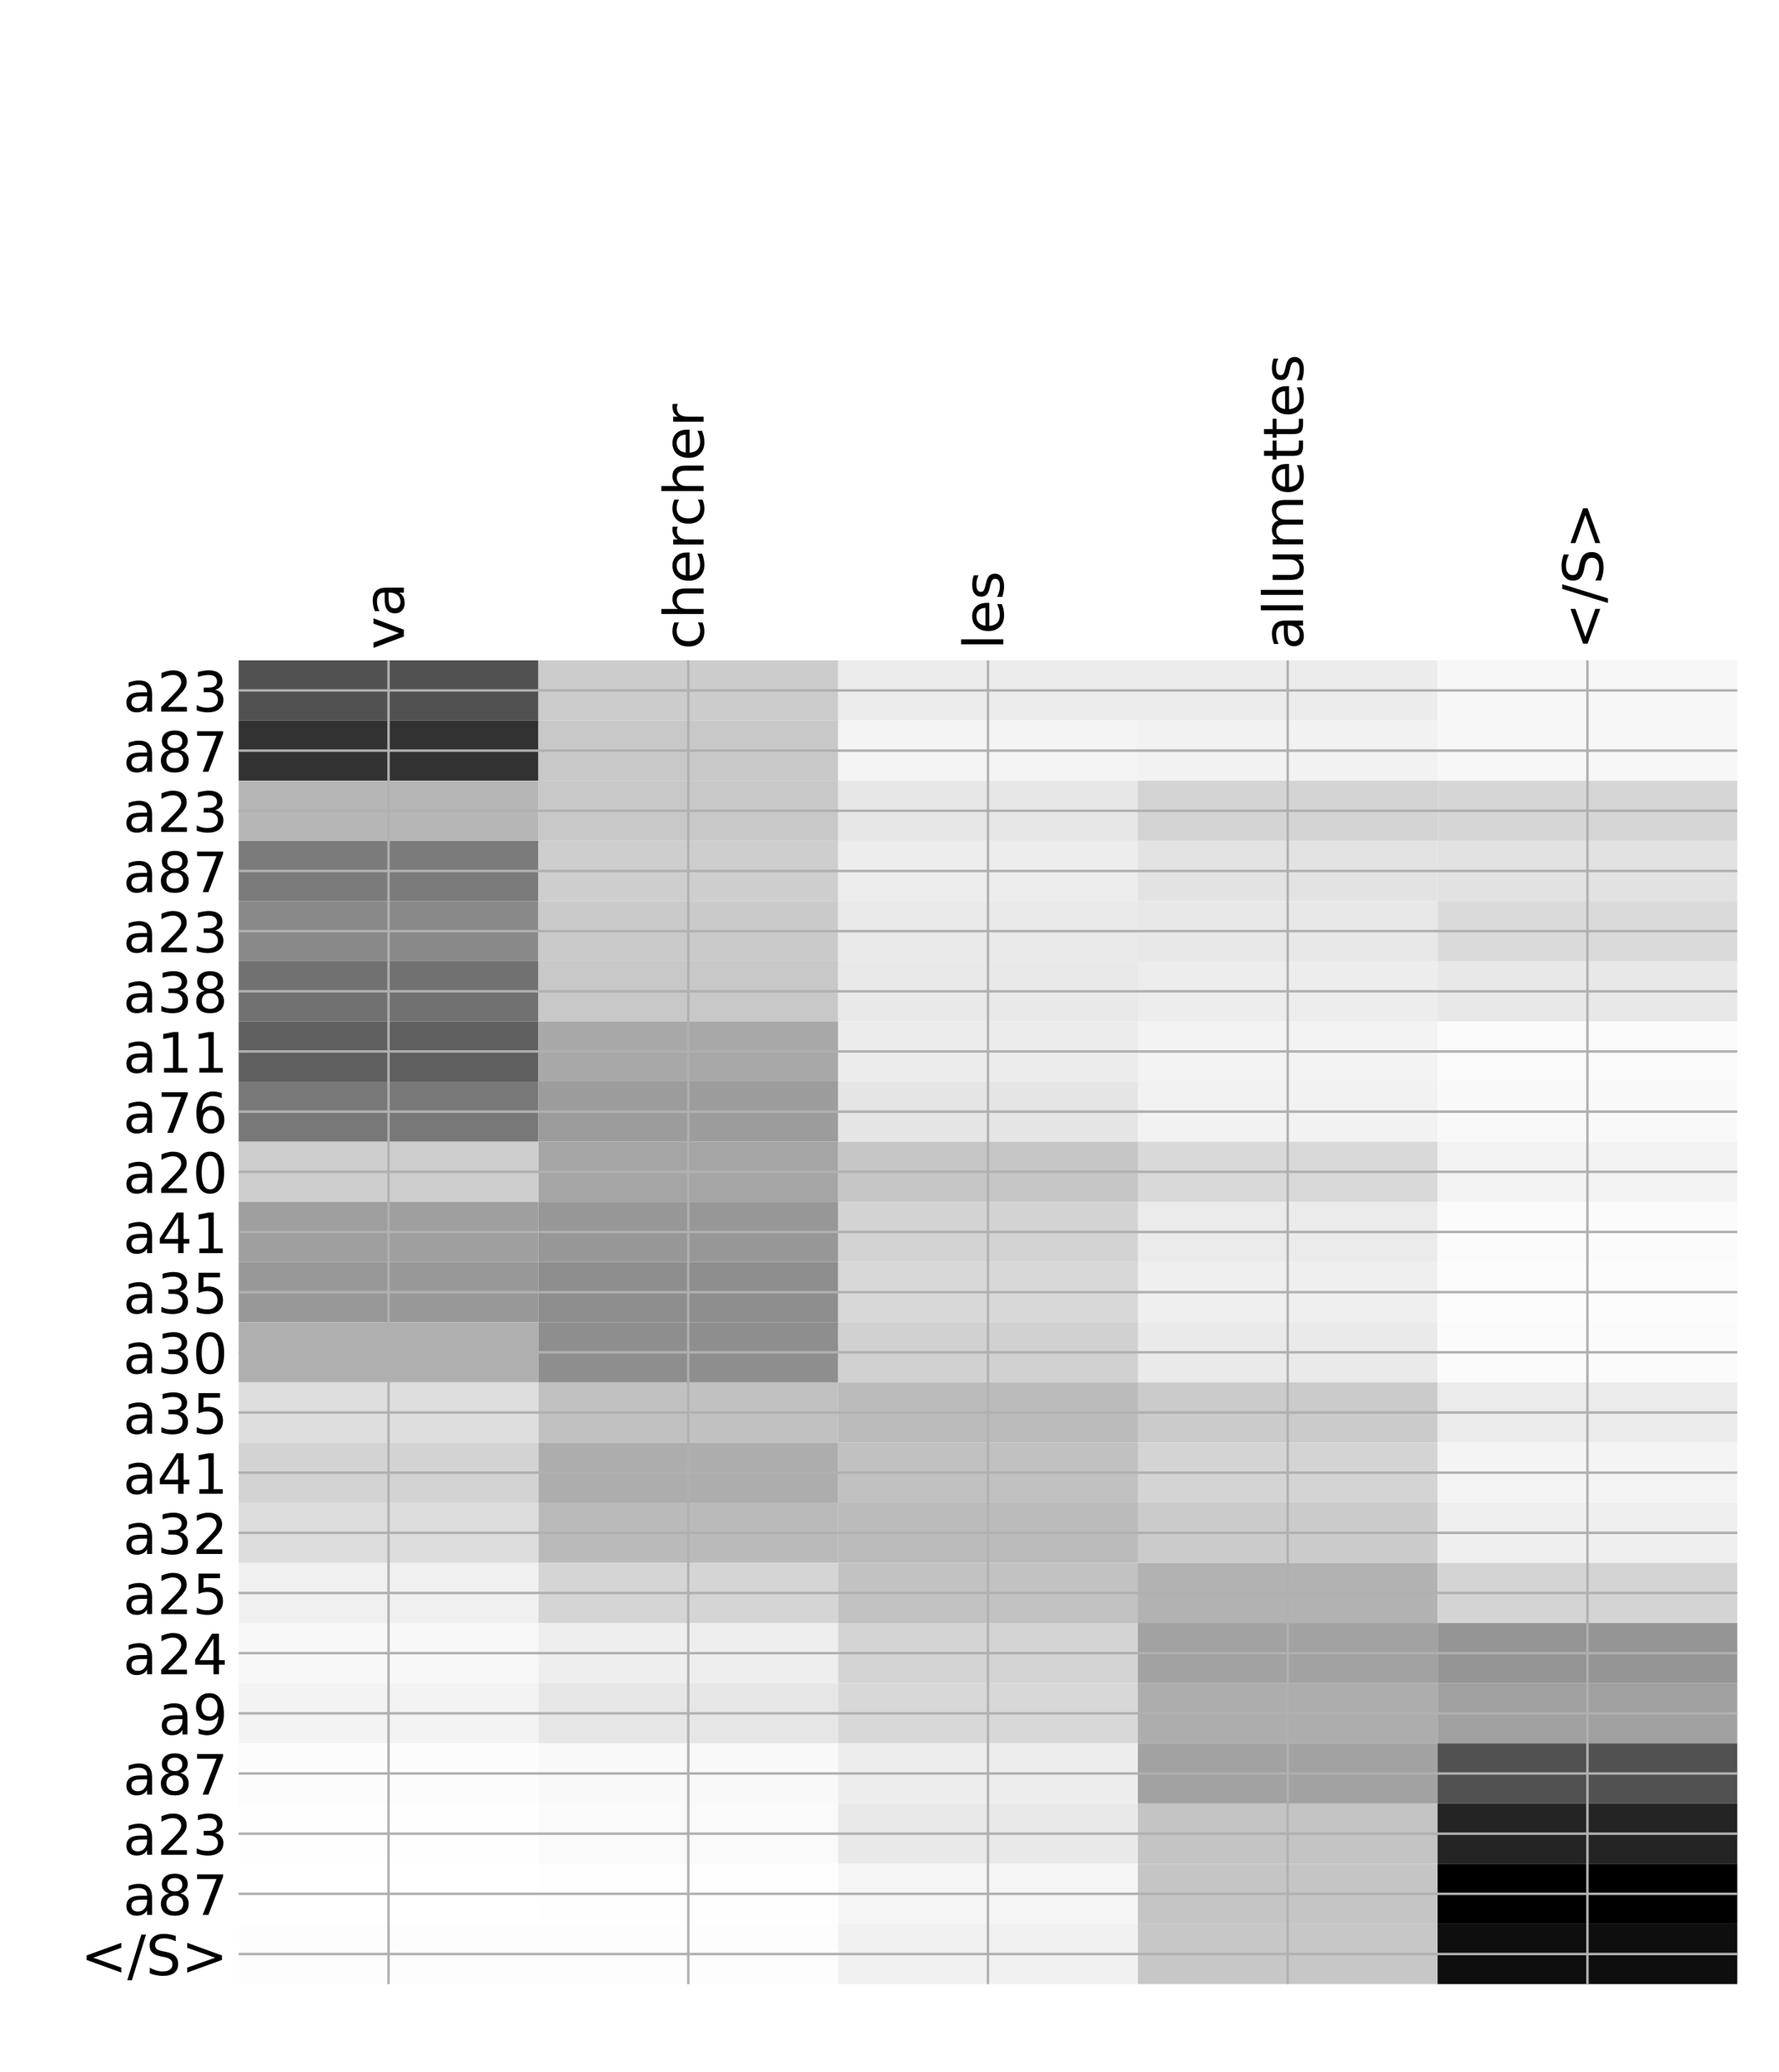 <?xml version="1.0" encoding="utf-8" standalone="no"?>
<!DOCTYPE svg PUBLIC "-//W3C//DTD SVG 1.1//EN"
  "http://www.w3.org/Graphics/SVG/1.1/DTD/svg11.dtd">
<!-- Created with matplotlib (http://matplotlib.org/) -->
<svg height="671pt" version="1.1" viewBox="0 0 576 671" width="576pt" xmlns="http://www.w3.org/2000/svg" xmlns:xlink="http://www.w3.org/1999/xlink">
 <defs>
  <style type="text/css">
*{stroke-linecap:butt;stroke-linejoin:round;}
  </style>
 </defs>
 <g id="figure_1">
  <g id="patch_1">
   <path d="M 0 672 
L 576 672 
L 576 0 
L 0 0 
z
" style="fill:#ffffff;"/>
  </g>
  <g id="axes_1">
   <g id="PolyCollection_1">
    <path clip-path="url(#p7e2886a56f)" d="M 77.275 213.831 
L 77.275 233.314 
L 174.32 233.314 
L 174.32 213.831 
L 77.275 213.831 
z
" style="fill:#515151;"/>
    <path clip-path="url(#p7e2886a56f)" d="M 174.32 213.831 
L 174.32 233.314 
L 271.365 233.314 
L 271.365 213.831 
L 174.32 213.831 
z
" style="fill:#cccccc;"/>
    <path clip-path="url(#p7e2886a56f)" d="M 271.365 213.831 
L 271.365 233.314 
L 368.41 233.314 
L 368.41 213.831 
L 271.365 213.831 
z
" style="fill:#ececec;"/>
    <path clip-path="url(#p7e2886a56f)" d="M 368.41 213.831 
L 368.41 233.314 
L 465.455 233.314 
L 465.455 213.831 
L 368.41 213.831 
z
" style="fill:#ececec;"/>
    <path clip-path="url(#p7e2886a56f)" d="M 465.455 213.831 
L 465.455 233.314 
L 562.5 233.314 
L 562.5 213.831 
L 465.455 213.831 
z
" style="fill:#f7f7f7;"/>
    <path clip-path="url(#p7e2886a56f)" d="M 77.275 233.314 
L 77.275 252.797 
L 174.32 252.797 
L 174.32 233.314 
L 77.275 233.314 
z
" style="fill:#323232;"/>
    <path clip-path="url(#p7e2886a56f)" d="M 174.32 233.314 
L 174.32 252.797 
L 271.365 252.797 
L 271.365 233.314 
L 174.32 233.314 
z
" style="fill:#c8c8c8;"/>
    <path clip-path="url(#p7e2886a56f)" d="M 271.365 233.314 
L 271.365 252.797 
L 368.41 252.797 
L 368.41 233.314 
L 271.365 233.314 
z
" style="fill:#f4f4f4;"/>
    <path clip-path="url(#p7e2886a56f)" d="M 368.41 233.314 
L 368.41 252.797 
L 465.455 252.797 
L 465.455 233.314 
L 368.41 233.314 
z
" style="fill:#f2f2f2;"/>
    <path clip-path="url(#p7e2886a56f)" d="M 465.455 233.314 
L 465.455 252.797 
L 562.5 252.797 
L 562.5 233.314 
L 465.455 233.314 
z
" style="fill:#f7f7f7;"/>
    <path clip-path="url(#p7e2886a56f)" d="M 77.275 252.797 
L 77.275 272.28 
L 174.32 272.28 
L 174.32 252.797 
L 77.275 252.797 
z
" style="fill:#b6b6b6;"/>
    <path clip-path="url(#p7e2886a56f)" d="M 174.32 252.797 
L 174.32 272.28 
L 271.365 272.28 
L 271.365 252.797 
L 174.32 252.797 
z
" style="fill:#c8c8c8;"/>
    <path clip-path="url(#p7e2886a56f)" d="M 271.365 252.797 
L 271.365 272.28 
L 368.41 272.28 
L 368.41 252.797 
L 271.365 252.797 
z
" style="fill:#e7e7e7;"/>
    <path clip-path="url(#p7e2886a56f)" d="M 368.41 252.797 
L 368.41 272.28 
L 465.455 272.28 
L 465.455 252.797 
L 368.41 252.797 
z
" style="fill:#d4d4d4;"/>
    <path clip-path="url(#p7e2886a56f)" d="M 465.455 252.797 
L 465.455 272.28 
L 562.5 272.28 
L 562.5 252.797 
L 465.455 252.797 
z
" style="fill:#d6d6d6;"/>
    <path clip-path="url(#p7e2886a56f)" d="M 77.275 272.28 
L 77.275 291.763 
L 174.32 291.763 
L 174.32 272.28 
L 77.275 272.28 
z
" style="fill:#7b7b7b;"/>
    <path clip-path="url(#p7e2886a56f)" d="M 174.32 272.28 
L 174.32 291.763 
L 271.365 291.763 
L 271.365 272.28 
L 174.32 272.28 
z
" style="fill:#cecece;"/>
    <path clip-path="url(#p7e2886a56f)" d="M 271.365 272.28 
L 271.365 291.763 
L 368.41 291.763 
L 368.41 272.28 
L 271.365 272.28 
z
" style="fill:#ededed;"/>
    <path clip-path="url(#p7e2886a56f)" d="M 368.41 272.28 
L 368.41 291.763 
L 465.455 291.763 
L 465.455 272.28 
L 368.41 272.28 
z
" style="fill:#e3e3e3;"/>
    <path clip-path="url(#p7e2886a56f)" d="M 465.455 272.28 
L 465.455 291.763 
L 562.5 291.763 
L 562.5 272.28 
L 465.455 272.28 
z
" style="fill:#e2e2e2;"/>
    <path clip-path="url(#p7e2886a56f)" d="M 77.275 291.763 
L 77.275 311.246 
L 174.32 311.246 
L 174.32 291.763 
L 77.275 291.763 
z
" style="fill:#898989;"/>
    <path clip-path="url(#p7e2886a56f)" d="M 174.32 291.763 
L 174.32 311.246 
L 271.365 311.246 
L 271.365 291.763 
L 174.32 291.763 
z
" style="fill:#cacaca;"/>
    <path clip-path="url(#p7e2886a56f)" d="M 271.365 291.763 
L 271.365 311.246 
L 368.41 311.246 
L 368.41 291.763 
L 271.365 291.763 
z
" style="fill:#eaeaea;"/>
    <path clip-path="url(#p7e2886a56f)" d="M 368.41 291.763 
L 368.41 311.246 
L 465.455 311.246 
L 465.455 291.763 
L 368.41 291.763 
z
" style="fill:#e8e8e8;"/>
    <path clip-path="url(#p7e2886a56f)" d="M 465.455 291.763 
L 465.455 311.246 
L 562.5 311.246 
L 562.5 291.763 
L 465.455 291.763 
z
" style="fill:#dadada;"/>
    <path clip-path="url(#p7e2886a56f)" d="M 77.275 311.246 
L 77.275 330.729 
L 174.32 330.729 
L 174.32 311.246 
L 77.275 311.246 
z
" style="fill:#717171;"/>
    <path clip-path="url(#p7e2886a56f)" d="M 174.32 311.246 
L 174.32 330.729 
L 271.365 330.729 
L 271.365 311.246 
L 174.32 311.246 
z
" style="fill:#c8c8c8;"/>
    <path clip-path="url(#p7e2886a56f)" d="M 271.365 311.246 
L 271.365 330.729 
L 368.41 330.729 
L 368.41 311.246 
L 271.365 311.246 
z
" style="fill:#e9e9e9;"/>
    <path clip-path="url(#p7e2886a56f)" d="M 368.41 311.246 
L 368.41 330.729 
L 465.455 330.729 
L 465.455 311.246 
L 368.41 311.246 
z
" style="fill:#ededed;"/>
    <path clip-path="url(#p7e2886a56f)" d="M 465.455 311.246 
L 465.455 330.729 
L 562.5 330.729 
L 562.5 311.246 
L 465.455 311.246 
z
" style="fill:#e8e8e8;"/>
    <path clip-path="url(#p7e2886a56f)" d="M 77.275 330.729 
L 77.275 350.213 
L 174.32 350.213 
L 174.32 330.729 
L 77.275 330.729 
z
" style="fill:#5f5f5f;"/>
    <path clip-path="url(#p7e2886a56f)" d="M 174.32 330.729 
L 174.32 350.213 
L 271.365 350.213 
L 271.365 330.729 
L 174.32 330.729 
z
" style="fill:#a8a8a8;"/>
    <path clip-path="url(#p7e2886a56f)" d="M 271.365 330.729 
L 271.365 350.213 
L 368.41 350.213 
L 368.41 330.729 
L 271.365 330.729 
z
" style="fill:#ececec;"/>
    <path clip-path="url(#p7e2886a56f)" d="M 368.41 330.729 
L 368.41 350.213 
L 465.455 350.213 
L 465.455 330.729 
L 368.41 330.729 
z
" style="fill:#f3f3f3;"/>
    <path clip-path="url(#p7e2886a56f)" d="M 465.455 330.729 
L 465.455 350.213 
L 562.5 350.213 
L 562.5 330.729 
L 465.455 330.729 
z
" style="fill:#fafafa;"/>
    <path clip-path="url(#p7e2886a56f)" d="M 77.275 350.213 
L 77.275 369.696 
L 174.32 369.696 
L 174.32 350.213 
L 77.275 350.213 
z
" style="fill:#787878;"/>
    <path clip-path="url(#p7e2886a56f)" d="M 174.32 350.213 
L 174.32 369.696 
L 271.365 369.696 
L 271.365 350.213 
L 174.32 350.213 
z
" style="fill:#9c9c9c;"/>
    <path clip-path="url(#p7e2886a56f)" d="M 271.365 350.213 
L 271.365 369.696 
L 368.41 369.696 
L 368.41 350.213 
L 271.365 350.213 
z
" style="fill:#e5e5e5;"/>
    <path clip-path="url(#p7e2886a56f)" d="M 368.41 350.213 
L 368.41 369.696 
L 465.455 369.696 
L 465.455 350.213 
L 368.41 350.213 
z
" style="fill:#f2f2f2;"/>
    <path clip-path="url(#p7e2886a56f)" d="M 465.455 350.213 
L 465.455 369.696 
L 562.5 369.696 
L 562.5 350.213 
L 465.455 350.213 
z
" style="fill:#f9f9f9;"/>
    <path clip-path="url(#p7e2886a56f)" d="M 77.275 369.696 
L 77.275 389.179 
L 174.32 389.179 
L 174.32 369.696 
L 77.275 369.696 
z
" style="fill:#cecece;"/>
    <path clip-path="url(#p7e2886a56f)" d="M 174.32 369.696 
L 174.32 389.179 
L 271.365 389.179 
L 271.365 369.696 
L 174.32 369.696 
z
" style="fill:#a5a5a5;"/>
    <path clip-path="url(#p7e2886a56f)" d="M 271.365 369.696 
L 271.365 389.179 
L 368.41 389.179 
L 368.41 369.696 
L 271.365 369.696 
z
" style="fill:#c6c6c6;"/>
    <path clip-path="url(#p7e2886a56f)" d="M 368.41 369.696 
L 368.41 389.179 
L 465.455 389.179 
L 465.455 369.696 
L 368.41 369.696 
z
" style="fill:#d9d9d9;"/>
    <path clip-path="url(#p7e2886a56f)" d="M 465.455 369.696 
L 465.455 389.179 
L 562.5 389.179 
L 562.5 369.696 
L 465.455 369.696 
z
" style="fill:#f3f3f3;"/>
    <path clip-path="url(#p7e2886a56f)" d="M 77.275 389.179 
L 77.275 408.662 
L 174.32 408.662 
L 174.32 389.179 
L 77.275 389.179 
z
" style="fill:#9f9f9f;"/>
    <path clip-path="url(#p7e2886a56f)" d="M 174.32 389.179 
L 174.32 408.662 
L 271.365 408.662 
L 271.365 389.179 
L 174.32 389.179 
z
" style="fill:#979797;"/>
    <path clip-path="url(#p7e2886a56f)" d="M 271.365 389.179 
L 271.365 408.662 
L 368.41 408.662 
L 368.41 389.179 
L 271.365 389.179 
z
" style="fill:#d3d3d3;"/>
    <path clip-path="url(#p7e2886a56f)" d="M 368.41 389.179 
L 368.41 408.662 
L 465.455 408.662 
L 465.455 389.179 
L 368.41 389.179 
z
" style="fill:#ebebeb;"/>
    <path clip-path="url(#p7e2886a56f)" d="M 465.455 389.179 
L 465.455 408.662 
L 562.5 408.662 
L 562.5 389.179 
L 465.455 389.179 
z
" style="fill:#fbfbfb;"/>
    <path clip-path="url(#p7e2886a56f)" d="M 77.275 408.662 
L 77.275 428.145 
L 174.32 428.145 
L 174.32 408.662 
L 77.275 408.662 
z
" style="fill:#989898;"/>
    <path clip-path="url(#p7e2886a56f)" d="M 174.32 408.662 
L 174.32 428.145 
L 271.365 428.145 
L 271.365 408.662 
L 174.32 408.662 
z
" style="fill:#8e8e8e;"/>
    <path clip-path="url(#p7e2886a56f)" d="M 271.365 408.662 
L 271.365 428.145 
L 368.41 428.145 
L 368.41 408.662 
L 271.365 408.662 
z
" style="fill:#d8d8d8;"/>
    <path clip-path="url(#p7e2886a56f)" d="M 368.41 408.662 
L 368.41 428.145 
L 465.455 428.145 
L 465.455 408.662 
L 368.41 408.662 
z
" style="fill:#efefef;"/>
    <path clip-path="url(#p7e2886a56f)" d="M 465.455 408.662 
L 465.455 428.145 
L 562.5 428.145 
L 562.5 408.662 
L 465.455 408.662 
z
" style="fill:#fcfcfc;"/>
    <path clip-path="url(#p7e2886a56f)" d="M 77.275 428.145 
L 77.275 447.628 
L 174.32 447.628 
L 174.32 428.145 
L 77.275 428.145 
z
" style="fill:#afafaf;"/>
    <path clip-path="url(#p7e2886a56f)" d="M 174.32 428.145 
L 174.32 447.628 
L 271.365 447.628 
L 271.365 428.145 
L 174.32 428.145 
z
" style="fill:#8e8e8e;"/>
    <path clip-path="url(#p7e2886a56f)" d="M 271.365 428.145 
L 271.365 447.628 
L 368.41 447.628 
L 368.41 428.145 
L 271.365 428.145 
z
" style="fill:#d1d1d1;"/>
    <path clip-path="url(#p7e2886a56f)" d="M 368.41 428.145 
L 368.41 447.628 
L 465.455 447.628 
L 465.455 428.145 
L 368.41 428.145 
z
" style="fill:#eaeaea;"/>
    <path clip-path="url(#p7e2886a56f)" d="M 465.455 428.145 
L 465.455 447.628 
L 562.5 447.628 
L 562.5 428.145 
L 465.455 428.145 
z
" style="fill:#fbfbfb;"/>
    <path clip-path="url(#p7e2886a56f)" d="M 77.275 447.628 
L 77.275 467.112 
L 174.32 467.112 
L 174.32 447.628 
L 77.275 447.628 
z
" style="fill:#dedede;"/>
    <path clip-path="url(#p7e2886a56f)" d="M 174.32 447.628 
L 174.32 467.112 
L 271.365 467.112 
L 271.365 447.628 
L 174.32 447.628 
z
" style="fill:#c1c1c1;"/>
    <path clip-path="url(#p7e2886a56f)" d="M 271.365 447.628 
L 271.365 467.112 
L 368.41 467.112 
L 368.41 447.628 
L 271.365 447.628 
z
" style="fill:#bbbbbb;"/>
    <path clip-path="url(#p7e2886a56f)" d="M 368.41 447.628 
L 368.41 467.112 
L 465.455 467.112 
L 465.455 447.628 
L 368.41 447.628 
z
" style="fill:#cbcbcb;"/>
    <path clip-path="url(#p7e2886a56f)" d="M 465.455 447.628 
L 465.455 467.112 
L 562.5 467.112 
L 562.5 447.628 
L 465.455 447.628 
z
" style="fill:#ebebeb;"/>
    <path clip-path="url(#p7e2886a56f)" d="M 77.275 467.112 
L 77.275 486.595 
L 174.32 486.595 
L 174.32 467.112 
L 77.275 467.112 
z
" style="fill:#d3d3d3;"/>
    <path clip-path="url(#p7e2886a56f)" d="M 174.32 467.112 
L 174.32 486.595 
L 271.365 486.595 
L 271.365 467.112 
L 174.32 467.112 
z
" style="fill:#adadad;"/>
    <path clip-path="url(#p7e2886a56f)" d="M 271.365 467.112 
L 271.365 486.595 
L 368.41 486.595 
L 368.41 467.112 
L 271.365 467.112 
z
" style="fill:#c1c1c1;"/>
    <path clip-path="url(#p7e2886a56f)" d="M 368.41 467.112 
L 368.41 486.595 
L 465.455 486.595 
L 465.455 467.112 
L 368.41 467.112 
z
" style="fill:#d4d4d4;"/>
    <path clip-path="url(#p7e2886a56f)" d="M 465.455 467.112 
L 465.455 486.595 
L 562.5 486.595 
L 562.5 467.112 
L 465.455 467.112 
z
" style="fill:#f4f4f4;"/>
    <path clip-path="url(#p7e2886a56f)" d="M 77.275 486.595 
L 77.275 506.078 
L 174.32 506.078 
L 174.32 486.595 
L 77.275 486.595 
z
" style="fill:#dddddd;"/>
    <path clip-path="url(#p7e2886a56f)" d="M 174.32 486.595 
L 174.32 506.078 
L 271.365 506.078 
L 271.365 486.595 
L 174.32 486.595 
z
" style="fill:#bababa;"/>
    <path clip-path="url(#p7e2886a56f)" d="M 271.365 486.595 
L 271.365 506.078 
L 368.41 506.078 
L 368.41 486.595 
L 271.365 486.595 
z
" style="fill:#bbbbbb;"/>
    <path clip-path="url(#p7e2886a56f)" d="M 368.41 486.595 
L 368.41 506.078 
L 465.455 506.078 
L 465.455 486.595 
L 368.41 486.595 
z
" style="fill:#cbcbcb;"/>
    <path clip-path="url(#p7e2886a56f)" d="M 465.455 486.595 
L 465.455 506.078 
L 562.5 506.078 
L 562.5 486.595 
L 465.455 486.595 
z
" style="fill:#efefef;"/>
    <path clip-path="url(#p7e2886a56f)" d="M 77.275 506.078 
L 77.275 525.561 
L 174.32 525.561 
L 174.32 506.078 
L 77.275 506.078 
z
" style="fill:#f0f0f0;"/>
    <path clip-path="url(#p7e2886a56f)" d="M 174.32 506.078 
L 174.32 525.561 
L 271.365 525.561 
L 271.365 506.078 
L 174.32 506.078 
z
" style="fill:#d5d5d5;"/>
    <path clip-path="url(#p7e2886a56f)" d="M 271.365 506.078 
L 271.365 525.561 
L 368.41 525.561 
L 368.41 506.078 
L 271.365 506.078 
z
" style="fill:#c2c2c2;"/>
    <path clip-path="url(#p7e2886a56f)" d="M 368.41 506.078 
L 368.41 525.561 
L 465.455 525.561 
L 465.455 506.078 
L 368.41 506.078 
z
" style="fill:#b2b2b2;"/>
    <path clip-path="url(#p7e2886a56f)" d="M 465.455 506.078 
L 465.455 525.561 
L 562.5 525.561 
L 562.5 506.078 
L 465.455 506.078 
z
" style="fill:#d4d4d4;"/>
    <path clip-path="url(#p7e2886a56f)" d="M 77.275 525.561 
L 77.275 545.044 
L 174.32 545.044 
L 174.32 525.561 
L 77.275 525.561 
z
" style="fill:#f8f8f8;"/>
    <path clip-path="url(#p7e2886a56f)" d="M 174.32 525.561 
L 174.32 545.044 
L 271.365 545.044 
L 271.365 525.561 
L 174.32 525.561 
z
" style="fill:#eeeeee;"/>
    <path clip-path="url(#p7e2886a56f)" d="M 271.365 525.561 
L 271.365 545.044 
L 368.41 545.044 
L 368.41 525.561 
L 271.365 525.561 
z
" style="fill:#d4d4d4;"/>
    <path clip-path="url(#p7e2886a56f)" d="M 368.41 525.561 
L 368.41 545.044 
L 465.455 545.044 
L 465.455 525.561 
L 368.41 525.561 
z
" style="fill:#a2a2a2;"/>
    <path clip-path="url(#p7e2886a56f)" d="M 465.455 525.561 
L 465.455 545.044 
L 562.5 545.044 
L 562.5 525.561 
L 465.455 525.561 
z
" style="fill:#959595;"/>
    <path clip-path="url(#p7e2886a56f)" d="M 77.275 545.044 
L 77.275 564.527 
L 174.32 564.527 
L 174.32 545.044 
L 77.275 545.044 
z
" style="fill:#f3f3f3;"/>
    <path clip-path="url(#p7e2886a56f)" d="M 174.32 545.044 
L 174.32 564.527 
L 271.365 564.527 
L 271.365 545.044 
L 174.32 545.044 
z
" style="fill:#e6e6e6;"/>
    <path clip-path="url(#p7e2886a56f)" d="M 271.365 545.044 
L 271.365 564.527 
L 368.41 564.527 
L 368.41 545.044 
L 271.365 545.044 
z
" style="fill:#d8d8d8;"/>
    <path clip-path="url(#p7e2886a56f)" d="M 368.41 545.044 
L 368.41 564.527 
L 465.455 564.527 
L 465.455 545.044 
L 368.41 545.044 
z
" style="fill:#adadad;"/>
    <path clip-path="url(#p7e2886a56f)" d="M 465.455 545.044 
L 465.455 564.527 
L 562.5 564.527 
L 562.5 545.044 
L 465.455 545.044 
z
" style="fill:#a0a0a0;"/>
    <path clip-path="url(#p7e2886a56f)" d="M 77.275 564.527 
L 77.275 584.011 
L 174.32 584.011 
L 174.32 564.527 
L 77.275 564.527 
z
" style="fill:#fcfcfc;"/>
    <path clip-path="url(#p7e2886a56f)" d="M 174.32 564.527 
L 174.32 584.011 
L 271.365 584.011 
L 271.365 564.527 
L 174.32 564.527 
z
" style="fill:#f9f9f9;"/>
    <path clip-path="url(#p7e2886a56f)" d="M 271.365 564.527 
L 271.365 584.011 
L 368.41 584.011 
L 368.41 564.527 
L 271.365 564.527 
z
" style="fill:#ededed;"/>
    <path clip-path="url(#p7e2886a56f)" d="M 368.41 564.527 
L 368.41 584.011 
L 465.455 584.011 
L 465.455 564.527 
L 368.41 564.527 
z
" style="fill:#a2a2a2;"/>
    <path clip-path="url(#p7e2886a56f)" d="M 465.455 564.527 
L 465.455 584.011 
L 562.5 584.011 
L 562.5 564.527 
L 465.455 564.527 
z
" style="fill:#515151;"/>
    <path clip-path="url(#p7e2886a56f)" d="M 77.275 584.011 
L 77.275 603.494 
L 174.32 603.494 
L 174.32 584.011 
L 77.275 584.011 
z
" style="fill:#fefefe;"/>
    <path clip-path="url(#p7e2886a56f)" d="M 174.32 584.011 
L 174.32 603.494 
L 271.365 603.494 
L 271.365 584.011 
L 174.32 584.011 
z
" style="fill:#fafafa;"/>
    <path clip-path="url(#p7e2886a56f)" d="M 271.365 584.011 
L 271.365 603.494 
L 368.41 603.494 
L 368.41 584.011 
L 271.365 584.011 
z
" style="fill:#e9e9e9;"/>
    <path clip-path="url(#p7e2886a56f)" d="M 368.41 584.011 
L 368.41 603.494 
L 465.455 603.494 
L 465.455 584.011 
L 368.41 584.011 
z
" style="fill:#c4c4c4;"/>
    <path clip-path="url(#p7e2886a56f)" d="M 465.455 584.011 
L 465.455 603.494 
L 562.5 603.494 
L 562.5 584.011 
L 465.455 584.011 
z
" style="fill:#242424;"/>
    <path clip-path="url(#p7e2886a56f)" d="M 77.275 603.494 
L 77.275 622.977 
L 174.32 622.977 
L 174.32 603.494 
L 77.275 603.494 
z
" style="fill:#ffffff;"/>
    <path clip-path="url(#p7e2886a56f)" d="M 174.32 603.494 
L 174.32 622.977 
L 271.365 622.977 
L 271.365 603.494 
L 174.32 603.494 
z
" style="fill:#fefefe;"/>
    <path clip-path="url(#p7e2886a56f)" d="M 271.365 603.494 
L 271.365 622.977 
L 368.41 622.977 
L 368.41 603.494 
L 271.365 603.494 
z
" style="fill:#f5f5f5;"/>
    <path clip-path="url(#p7e2886a56f)" d="M 368.41 603.494 
L 368.41 622.977 
L 465.455 622.977 
L 465.455 603.494 
L 368.41 603.494 
z
" style="fill:#c5c5c5;"/>
    <path clip-path="url(#p7e2886a56f)" d="M 465.455 603.494 
L 465.455 622.977 
L 562.5 622.977 
L 562.5 603.494 
L 465.455 603.494 
z
"/>
    <path clip-path="url(#p7e2886a56f)" d="M 77.275 622.977 
L 77.275 642.46 
L 174.32 642.46 
L 174.32 622.977 
L 77.275 622.977 
z
" style="fill:#fdfdfd;"/>
    <path clip-path="url(#p7e2886a56f)" d="M 174.32 622.977 
L 174.32 642.46 
L 271.365 642.46 
L 271.365 622.977 
L 174.32 622.977 
z
" style="fill:#fdfdfd;"/>
    <path clip-path="url(#p7e2886a56f)" d="M 271.365 622.977 
L 271.365 642.46 
L 368.41 642.46 
L 368.41 622.977 
L 271.365 622.977 
z
" style="fill:#f1f1f1;"/>
    <path clip-path="url(#p7e2886a56f)" d="M 368.41 622.977 
L 368.41 642.46 
L 465.455 642.46 
L 465.455 622.977 
L 368.41 622.977 
z
" style="fill:#c7c7c7;"/>
    <path clip-path="url(#p7e2886a56f)" d="M 465.455 622.977 
L 465.455 642.46 
L 562.5 642.46 
L 562.5 622.977 
L 465.455 622.977 
z
" style="fill:#0e0e0e;"/>
   </g>
   <g id="matplotlib.axis_1">
    <g id="xtick_1">
     <g id="line2d_1">
      <path clip-path="url(#p7e2886a56f)" d="M 125.797 642.46 
L 125.797 213.831 
" style="fill:none;stroke:#b0b0b0;stroke-linecap:square;stroke-width:0.8;"/>
     </g>
     <g id="line2d_2"/>
     <g id="text_1">
      <!-- va -->
      <defs>
       <path d="M 2.984 54.688 
L 12.5 54.688 
L 29.594 8.797 
L 46.688 54.688 
L 56.203 54.688 
L 35.688 0 
L 23.484 0 
z
" id="DejaVuSans-76"/>
       <path d="M 34.281 27.484 
Q 23.391 27.484 19.188 25 
Q 14.984 22.516 14.984 16.5 
Q 14.984 11.719 18.141 8.906 
Q 21.297 6.109 26.703 6.109 
Q 34.188 6.109 38.703 11.406 
Q 43.219 16.703 43.219 25.484 
L 43.219 27.484 
z
M 52.203 31.203 
L 52.203 0 
L 43.219 0 
L 43.219 8.297 
Q 40.141 3.328 35.547 0.953 
Q 30.953 -1.422 24.312 -1.422 
Q 15.922 -1.422 10.953 3.297 
Q 6 8.016 6 15.922 
Q 6 25.141 12.172 29.828 
Q 18.359 34.516 30.609 34.516 
L 43.219 34.516 
L 43.219 35.406 
Q 43.219 41.609 39.141 45 
Q 35.062 48.391 27.688 48.391 
Q 23 48.391 18.547 47.266 
Q 14.109 46.141 10.016 43.891 
L 10.016 52.203 
Q 14.938 54.109 19.578 55.047 
Q 24.219 56 28.609 56 
Q 40.484 56 46.344 49.844 
Q 52.203 43.703 52.203 31.203 
z
" id="DejaVuSans-61"/>
      </defs>
      <g transform="translate(130.764 210.331)rotate(-90)scale(0.18 -0.18)">
       <use xlink:href="#DejaVuSans-76"/>
       <use x="59.18" xlink:href="#DejaVuSans-61"/>
      </g>
     </g>
    </g>
    <g id="xtick_2">
     <g id="line2d_3">
      <path clip-path="url(#p7e2886a56f)" d="M 222.843 642.46 
L 222.843 213.831 
" style="fill:none;stroke:#b0b0b0;stroke-linecap:square;stroke-width:0.8;"/>
     </g>
     <g id="line2d_4"/>
     <g id="text_2">
      <!-- chercher -->
      <defs>
       <path d="M 48.781 52.594 
L 48.781 44.188 
Q 44.969 46.297 41.141 47.344 
Q 37.312 48.391 33.406 48.391 
Q 24.656 48.391 19.812 42.844 
Q 14.984 37.312 14.984 27.297 
Q 14.984 17.281 19.812 11.734 
Q 24.656 6.203 33.406 6.203 
Q 37.312 6.203 41.141 7.25 
Q 44.969 8.297 48.781 10.406 
L 48.781 2.094 
Q 45.016 0.344 40.984 -0.531 
Q 36.969 -1.422 32.422 -1.422 
Q 20.062 -1.422 12.781 6.344 
Q 5.516 14.109 5.516 27.297 
Q 5.516 40.672 12.859 48.328 
Q 20.219 56 33.016 56 
Q 37.156 56 41.109 55.141 
Q 45.062 54.297 48.781 52.594 
z
" id="DejaVuSans-63"/>
       <path d="M 54.891 33.016 
L 54.891 0 
L 45.906 0 
L 45.906 32.719 
Q 45.906 40.484 42.875 44.328 
Q 39.844 48.188 33.797 48.188 
Q 26.516 48.188 22.312 43.547 
Q 18.109 38.922 18.109 30.906 
L 18.109 0 
L 9.078 0 
L 9.078 75.984 
L 18.109 75.984 
L 18.109 46.188 
Q 21.344 51.125 25.703 53.562 
Q 30.078 56 35.797 56 
Q 45.219 56 50.047 50.172 
Q 54.891 44.344 54.891 33.016 
z
" id="DejaVuSans-68"/>
       <path d="M 56.203 29.594 
L 56.203 25.203 
L 14.891 25.203 
Q 15.484 15.922 20.484 11.062 
Q 25.484 6.203 34.422 6.203 
Q 39.594 6.203 44.453 7.469 
Q 49.312 8.734 54.109 11.281 
L 54.109 2.781 
Q 49.266 0.734 44.188 -0.344 
Q 39.109 -1.422 33.891 -1.422 
Q 20.797 -1.422 13.156 6.188 
Q 5.516 13.812 5.516 26.812 
Q 5.516 40.234 12.766 48.109 
Q 20.016 56 32.328 56 
Q 43.359 56 49.781 48.891 
Q 56.203 41.797 56.203 29.594 
z
M 47.219 32.234 
Q 47.125 39.594 43.094 43.984 
Q 39.062 48.391 32.422 48.391 
Q 24.906 48.391 20.391 44.141 
Q 15.875 39.891 15.188 32.172 
z
" id="DejaVuSans-65"/>
       <path d="M 41.109 46.297 
Q 39.594 47.172 37.812 47.578 
Q 36.031 48 33.891 48 
Q 26.266 48 22.188 43.047 
Q 18.109 38.094 18.109 28.812 
L 18.109 0 
L 9.078 0 
L 9.078 54.688 
L 18.109 54.688 
L 18.109 46.188 
Q 20.953 51.172 25.484 53.578 
Q 30.031 56 36.531 56 
Q 37.453 56 38.578 55.875 
Q 39.703 55.766 41.062 55.516 
z
" id="DejaVuSans-72"/>
      </defs>
      <g transform="translate(227.809 210.331)rotate(-90)scale(0.18 -0.18)">
       <use xlink:href="#DejaVuSans-63"/>
       <use x="54.98" xlink:href="#DejaVuSans-68"/>
       <use x="118.359" xlink:href="#DejaVuSans-65"/>
       <use x="179.883" xlink:href="#DejaVuSans-72"/>
       <use x="220.965" xlink:href="#DejaVuSans-63"/>
       <use x="275.945" xlink:href="#DejaVuSans-68"/>
       <use x="339.324" xlink:href="#DejaVuSans-65"/>
       <use x="400.848" xlink:href="#DejaVuSans-72"/>
      </g>
     </g>
    </g>
    <g id="xtick_3">
     <g id="line2d_5">
      <path clip-path="url(#p7e2886a56f)" d="M 319.887 642.46 
L 319.887 213.831 
" style="fill:none;stroke:#b0b0b0;stroke-linecap:square;stroke-width:0.8;"/>
     </g>
     <g id="line2d_6"/>
     <g id="text_3">
      <!-- les -->
      <defs>
       <path d="M 9.422 75.984 
L 18.406 75.984 
L 18.406 0 
L 9.422 0 
z
" id="DejaVuSans-6c"/>
       <path d="M 44.281 53.078 
L 44.281 44.578 
Q 40.484 46.531 36.375 47.5 
Q 32.281 48.484 27.875 48.484 
Q 21.188 48.484 17.844 46.438 
Q 14.5 44.391 14.5 40.281 
Q 14.5 37.156 16.891 35.375 
Q 19.281 33.594 26.516 31.984 
L 29.594 31.297 
Q 39.156 29.25 43.188 25.516 
Q 47.219 21.781 47.219 15.094 
Q 47.219 7.469 41.188 3.016 
Q 35.156 -1.422 24.609 -1.422 
Q 20.219 -1.422 15.453 -0.562 
Q 10.688 0.297 5.422 2 
L 5.422 11.281 
Q 10.406 8.688 15.234 7.391 
Q 20.062 6.109 24.812 6.109 
Q 31.156 6.109 34.562 8.281 
Q 37.984 10.453 37.984 14.406 
Q 37.984 18.062 35.516 20.016 
Q 33.062 21.969 24.703 23.781 
L 21.578 24.516 
Q 13.234 26.266 9.516 29.906 
Q 5.812 33.547 5.812 39.891 
Q 5.812 47.609 11.281 51.797 
Q 16.75 56 26.812 56 
Q 31.781 56 36.172 55.266 
Q 40.578 54.547 44.281 53.078 
z
" id="DejaVuSans-73"/>
      </defs>
      <g transform="translate(324.854 210.331)rotate(-90)scale(0.18 -0.18)">
       <use xlink:href="#DejaVuSans-6c"/>
       <use x="27.783" xlink:href="#DejaVuSans-65"/>
       <use x="89.307" xlink:href="#DejaVuSans-73"/>
      </g>
     </g>
    </g>
    <g id="xtick_4">
     <g id="line2d_7">
      <path clip-path="url(#p7e2886a56f)" d="M 416.933 642.46 
L 416.933 213.831 
" style="fill:none;stroke:#b0b0b0;stroke-linecap:square;stroke-width:0.8;"/>
     </g>
     <g id="line2d_8"/>
     <g id="text_4">
      <!-- allumettes -->
      <defs>
       <path d="M 8.5 21.578 
L 8.5 54.688 
L 17.484 54.688 
L 17.484 21.922 
Q 17.484 14.156 20.5 10.266 
Q 23.531 6.391 29.594 6.391 
Q 36.859 6.391 41.078 11.031 
Q 45.312 15.672 45.312 23.688 
L 45.312 54.688 
L 54.297 54.688 
L 54.297 0 
L 45.312 0 
L 45.312 8.406 
Q 42.047 3.422 37.719 1 
Q 33.406 -1.422 27.688 -1.422 
Q 18.266 -1.422 13.375 4.438 
Q 8.5 10.297 8.5 21.578 
z
M 31.109 56 
z
" id="DejaVuSans-75"/>
       <path d="M 52 44.188 
Q 55.375 50.25 60.062 53.125 
Q 64.75 56 71.094 56 
Q 79.641 56 84.281 50.016 
Q 88.922 44.047 88.922 33.016 
L 88.922 0 
L 79.891 0 
L 79.891 32.719 
Q 79.891 40.578 77.094 44.375 
Q 74.312 48.188 68.609 48.188 
Q 61.625 48.188 57.562 43.547 
Q 53.516 38.922 53.516 30.906 
L 53.516 0 
L 44.484 0 
L 44.484 32.719 
Q 44.484 40.625 41.703 44.406 
Q 38.922 48.188 33.109 48.188 
Q 26.219 48.188 22.156 43.531 
Q 18.109 38.875 18.109 30.906 
L 18.109 0 
L 9.078 0 
L 9.078 54.688 
L 18.109 54.688 
L 18.109 46.188 
Q 21.188 51.219 25.484 53.609 
Q 29.781 56 35.688 56 
Q 41.656 56 45.828 52.969 
Q 50 49.953 52 44.188 
z
" id="DejaVuSans-6d"/>
       <path d="M 18.312 70.219 
L 18.312 54.688 
L 36.812 54.688 
L 36.812 47.703 
L 18.312 47.703 
L 18.312 18.016 
Q 18.312 11.328 20.141 9.422 
Q 21.969 7.516 27.594 7.516 
L 36.812 7.516 
L 36.812 0 
L 27.594 0 
Q 17.188 0 13.234 3.875 
Q 9.281 7.766 9.281 18.016 
L 9.281 47.703 
L 2.688 47.703 
L 2.688 54.688 
L 9.281 54.688 
L 9.281 70.219 
z
" id="DejaVuSans-74"/>
      </defs>
      <g transform="translate(421.899 210.331)rotate(-90)scale(0.18 -0.18)">
       <use xlink:href="#DejaVuSans-61"/>
       <use x="61.279" xlink:href="#DejaVuSans-6c"/>
       <use x="89.062" xlink:href="#DejaVuSans-6c"/>
       <use x="116.846" xlink:href="#DejaVuSans-75"/>
       <use x="180.225" xlink:href="#DejaVuSans-6d"/>
       <use x="277.637" xlink:href="#DejaVuSans-65"/>
       <use x="339.16" xlink:href="#DejaVuSans-74"/>
       <use x="378.369" xlink:href="#DejaVuSans-74"/>
       <use x="417.578" xlink:href="#DejaVuSans-65"/>
       <use x="479.102" xlink:href="#DejaVuSans-73"/>
      </g>
     </g>
    </g>
    <g id="xtick_5">
     <g id="line2d_9">
      <path clip-path="url(#p7e2886a56f)" d="M 513.977 642.46 
L 513.977 213.831 
" style="fill:none;stroke:#b0b0b0;stroke-linecap:square;stroke-width:0.8;"/>
     </g>
     <g id="line2d_10"/>
     <g id="text_5">
      <!-- &lt;/S&gt; -->
      <defs>
       <path d="M 73.188 49.219 
L 22.797 31.297 
L 73.188 13.484 
L 73.188 4.594 
L 10.594 27.297 
L 10.594 35.406 
L 73.188 58.109 
z
" id="DejaVuSans-3c"/>
       <path d="M 25.391 72.906 
L 33.688 72.906 
L 8.297 -9.281 
L 0 -9.281 
z
" id="DejaVuSans-2f"/>
       <path d="M 53.516 70.516 
L 53.516 60.891 
Q 47.906 63.578 42.922 64.891 
Q 37.938 66.219 33.297 66.219 
Q 25.25 66.219 20.875 63.094 
Q 16.5 59.969 16.5 54.203 
Q 16.5 49.359 19.406 46.891 
Q 22.312 44.438 30.422 42.922 
L 36.375 41.703 
Q 47.406 39.594 52.656 34.297 
Q 57.906 29 57.906 20.125 
Q 57.906 9.516 50.797 4.047 
Q 43.703 -1.422 29.984 -1.422 
Q 24.812 -1.422 18.969 -0.25 
Q 13.141 0.922 6.891 3.219 
L 6.891 13.375 
Q 12.891 10.016 18.656 8.297 
Q 24.422 6.594 29.984 6.594 
Q 38.422 6.594 43.016 9.906 
Q 47.609 13.234 47.609 19.391 
Q 47.609 24.75 44.312 27.781 
Q 41.016 30.812 33.5 32.328 
L 27.484 33.5 
Q 16.453 35.688 11.516 40.375 
Q 6.594 45.062 6.594 53.422 
Q 6.594 63.094 13.406 68.656 
Q 20.219 74.219 32.172 74.219 
Q 37.312 74.219 42.625 73.281 
Q 47.953 72.359 53.516 70.516 
z
" id="DejaVuSans-53"/>
       <path d="M 10.594 49.219 
L 10.594 58.109 
L 73.188 35.406 
L 73.188 27.297 
L 10.594 4.594 
L 10.594 13.484 
L 60.891 31.297 
z
" id="DejaVuSans-3e"/>
      </defs>
      <g transform="translate(518.944 210.331)rotate(-90)scale(0.18 -0.18)">
       <use xlink:href="#DejaVuSans-3c"/>
       <use x="83.789" xlink:href="#DejaVuSans-2f"/>
       <use x="117.48" xlink:href="#DejaVuSans-53"/>
       <use x="180.957" xlink:href="#DejaVuSans-3e"/>
      </g>
     </g>
    </g>
   </g>
   <g id="matplotlib.axis_2">
    <g id="ytick_1">
     <g id="line2d_11">
      <path clip-path="url(#p7e2886a56f)" d="M 77.275 223.572 
L 562.5 223.572 
" style="fill:none;stroke:#b0b0b0;stroke-linecap:square;stroke-width:0.8;"/>
     </g>
     <g id="line2d_12"/>
     <g id="text_6">
      <!-- a23 -->
      <defs>
       <path d="M 19.188 8.297 
L 53.609 8.297 
L 53.609 0 
L 7.328 0 
L 7.328 8.297 
Q 12.938 14.109 22.625 23.891 
Q 32.328 33.688 34.812 36.531 
Q 39.547 41.844 41.422 45.531 
Q 43.312 49.219 43.312 52.781 
Q 43.312 58.594 39.234 62.25 
Q 35.156 65.922 28.609 65.922 
Q 23.969 65.922 18.812 64.312 
Q 13.672 62.703 7.812 59.422 
L 7.812 69.391 
Q 13.766 71.781 18.938 73 
Q 24.125 74.219 28.422 74.219 
Q 39.75 74.219 46.484 68.547 
Q 53.219 62.891 53.219 53.422 
Q 53.219 48.922 51.531 44.891 
Q 49.859 40.875 45.406 35.406 
Q 44.188 33.984 37.641 27.219 
Q 31.109 20.453 19.188 8.297 
z
" id="DejaVuSans-32"/>
       <path d="M 40.578 39.312 
Q 47.656 37.797 51.625 33 
Q 55.609 28.219 55.609 21.188 
Q 55.609 10.406 48.188 4.484 
Q 40.766 -1.422 27.094 -1.422 
Q 22.516 -1.422 17.656 -0.516 
Q 12.797 0.391 7.625 2.203 
L 7.625 11.719 
Q 11.719 9.328 16.594 8.109 
Q 21.484 6.891 26.812 6.891 
Q 36.078 6.891 40.938 10.547 
Q 45.797 14.203 45.797 21.188 
Q 45.797 27.641 41.281 31.266 
Q 36.766 34.906 28.719 34.906 
L 20.219 34.906 
L 20.219 43.016 
L 29.109 43.016 
Q 36.375 43.016 40.234 45.922 
Q 44.094 48.828 44.094 54.297 
Q 44.094 59.906 40.109 62.906 
Q 36.141 65.922 28.719 65.922 
Q 24.656 65.922 20.016 65.031 
Q 15.375 64.156 9.812 62.312 
L 9.812 71.094 
Q 15.438 72.656 20.344 73.438 
Q 25.25 74.219 29.594 74.219 
Q 40.828 74.219 47.359 69.109 
Q 53.906 64.016 53.906 55.328 
Q 53.906 49.266 50.438 45.094 
Q 46.969 40.922 40.578 39.312 
z
" id="DejaVuSans-33"/>
      </defs>
      <g transform="translate(39.839 230.411)scale(0.18 -0.18)">
       <use xlink:href="#DejaVuSans-61"/>
       <use x="61.279" xlink:href="#DejaVuSans-32"/>
       <use x="124.902" xlink:href="#DejaVuSans-33"/>
      </g>
     </g>
    </g>
    <g id="ytick_2">
     <g id="line2d_13">
      <path clip-path="url(#p7e2886a56f)" d="M 77.275 243.055 
L 562.5 243.055 
" style="fill:none;stroke:#b0b0b0;stroke-linecap:square;stroke-width:0.8;"/>
     </g>
     <g id="line2d_14"/>
     <g id="text_7">
      <!-- a87 -->
      <defs>
       <path d="M 31.781 34.625 
Q 24.75 34.625 20.719 30.859 
Q 16.703 27.094 16.703 20.516 
Q 16.703 13.922 20.719 10.156 
Q 24.75 6.391 31.781 6.391 
Q 38.812 6.391 42.859 10.172 
Q 46.922 13.969 46.922 20.516 
Q 46.922 27.094 42.891 30.859 
Q 38.875 34.625 31.781 34.625 
z
M 21.922 38.812 
Q 15.578 40.375 12.031 44.719 
Q 8.5 49.078 8.5 55.328 
Q 8.5 64.062 14.719 69.141 
Q 20.953 74.219 31.781 74.219 
Q 42.672 74.219 48.875 69.141 
Q 55.078 64.062 55.078 55.328 
Q 55.078 49.078 51.531 44.719 
Q 48 40.375 41.703 38.812 
Q 48.828 37.156 52.797 32.312 
Q 56.781 27.484 56.781 20.516 
Q 56.781 9.906 50.312 4.234 
Q 43.844 -1.422 31.781 -1.422 
Q 19.734 -1.422 13.25 4.234 
Q 6.781 9.906 6.781 20.516 
Q 6.781 27.484 10.781 32.312 
Q 14.797 37.156 21.922 38.812 
z
M 18.312 54.391 
Q 18.312 48.734 21.844 45.562 
Q 25.391 42.391 31.781 42.391 
Q 38.141 42.391 41.719 45.562 
Q 45.312 48.734 45.312 54.391 
Q 45.312 60.062 41.719 63.234 
Q 38.141 66.406 31.781 66.406 
Q 25.391 66.406 21.844 63.234 
Q 18.312 60.062 18.312 54.391 
z
" id="DejaVuSans-38"/>
       <path d="M 8.203 72.906 
L 55.078 72.906 
L 55.078 68.703 
L 28.609 0 
L 18.312 0 
L 43.219 64.594 
L 8.203 64.594 
z
" id="DejaVuSans-37"/>
      </defs>
      <g transform="translate(39.839 249.894)scale(0.18 -0.18)">
       <use xlink:href="#DejaVuSans-61"/>
       <use x="61.279" xlink:href="#DejaVuSans-38"/>
       <use x="124.902" xlink:href="#DejaVuSans-37"/>
      </g>
     </g>
    </g>
    <g id="ytick_3">
     <g id="line2d_15">
      <path clip-path="url(#p7e2886a56f)" d="M 77.275 262.538 
L 562.5 262.538 
" style="fill:none;stroke:#b0b0b0;stroke-linecap:square;stroke-width:0.8;"/>
     </g>
     <g id="line2d_16"/>
     <g id="text_8">
      <!-- a23 -->
      <g transform="translate(39.839 269.377)scale(0.18 -0.18)">
       <use xlink:href="#DejaVuSans-61"/>
       <use x="61.279" xlink:href="#DejaVuSans-32"/>
       <use x="124.902" xlink:href="#DejaVuSans-33"/>
      </g>
     </g>
    </g>
    <g id="ytick_4">
     <g id="line2d_17">
      <path clip-path="url(#p7e2886a56f)" d="M 77.275 282.022 
L 562.5 282.022 
" style="fill:none;stroke:#b0b0b0;stroke-linecap:square;stroke-width:0.8;"/>
     </g>
     <g id="line2d_18"/>
     <g id="text_9">
      <!-- a87 -->
      <g transform="translate(39.839 288.86)scale(0.18 -0.18)">
       <use xlink:href="#DejaVuSans-61"/>
       <use x="61.279" xlink:href="#DejaVuSans-38"/>
       <use x="124.902" xlink:href="#DejaVuSans-37"/>
      </g>
     </g>
    </g>
    <g id="ytick_5">
     <g id="line2d_19">
      <path clip-path="url(#p7e2886a56f)" d="M 77.275 301.505 
L 562.5 301.505 
" style="fill:none;stroke:#b0b0b0;stroke-linecap:square;stroke-width:0.8;"/>
     </g>
     <g id="line2d_20"/>
     <g id="text_10">
      <!-- a23 -->
      <g transform="translate(39.839 308.343)scale(0.18 -0.18)">
       <use xlink:href="#DejaVuSans-61"/>
       <use x="61.279" xlink:href="#DejaVuSans-32"/>
       <use x="124.902" xlink:href="#DejaVuSans-33"/>
      </g>
     </g>
    </g>
    <g id="ytick_6">
     <g id="line2d_21">
      <path clip-path="url(#p7e2886a56f)" d="M 77.275 320.988 
L 562.5 320.988 
" style="fill:none;stroke:#b0b0b0;stroke-linecap:square;stroke-width:0.8;"/>
     </g>
     <g id="line2d_22"/>
     <g id="text_11">
      <!-- a38 -->
      <g transform="translate(39.839 327.827)scale(0.18 -0.18)">
       <use xlink:href="#DejaVuSans-61"/>
       <use x="61.279" xlink:href="#DejaVuSans-33"/>
       <use x="124.902" xlink:href="#DejaVuSans-38"/>
      </g>
     </g>
    </g>
    <g id="ytick_7">
     <g id="line2d_23">
      <path clip-path="url(#p7e2886a56f)" d="M 77.275 340.471 
L 562.5 340.471 
" style="fill:none;stroke:#b0b0b0;stroke-linecap:square;stroke-width:0.8;"/>
     </g>
     <g id="line2d_24"/>
     <g id="text_12">
      <!-- a11 -->
      <defs>
       <path d="M 12.406 8.297 
L 28.516 8.297 
L 28.516 63.922 
L 10.984 60.406 
L 10.984 69.391 
L 28.422 72.906 
L 38.281 72.906 
L 38.281 8.297 
L 54.391 8.297 
L 54.391 0 
L 12.406 0 
z
" id="DejaVuSans-31"/>
      </defs>
      <g transform="translate(39.839 347.31)scale(0.18 -0.18)">
       <use xlink:href="#DejaVuSans-61"/>
       <use x="61.279" xlink:href="#DejaVuSans-31"/>
       <use x="124.902" xlink:href="#DejaVuSans-31"/>
      </g>
     </g>
    </g>
    <g id="ytick_8">
     <g id="line2d_25">
      <path clip-path="url(#p7e2886a56f)" d="M 77.275 359.954 
L 562.5 359.954 
" style="fill:none;stroke:#b0b0b0;stroke-linecap:square;stroke-width:0.8;"/>
     </g>
     <g id="line2d_26"/>
     <g id="text_13">
      <!-- a76 -->
      <defs>
       <path d="M 33.016 40.375 
Q 26.375 40.375 22.484 35.828 
Q 18.609 31.297 18.609 23.391 
Q 18.609 15.531 22.484 10.953 
Q 26.375 6.391 33.016 6.391 
Q 39.656 6.391 43.531 10.953 
Q 47.406 15.531 47.406 23.391 
Q 47.406 31.297 43.531 35.828 
Q 39.656 40.375 33.016 40.375 
z
M 52.594 71.297 
L 52.594 62.312 
Q 48.875 64.062 45.094 64.984 
Q 41.312 65.922 37.594 65.922 
Q 27.828 65.922 22.672 59.328 
Q 17.531 52.734 16.797 39.406 
Q 19.672 43.656 24.016 45.922 
Q 28.375 48.188 33.594 48.188 
Q 44.578 48.188 50.953 41.516 
Q 57.328 34.859 57.328 23.391 
Q 57.328 12.156 50.688 5.359 
Q 44.047 -1.422 33.016 -1.422 
Q 20.359 -1.422 13.672 8.266 
Q 6.984 17.969 6.984 36.375 
Q 6.984 53.656 15.188 63.938 
Q 23.391 74.219 37.203 74.219 
Q 40.922 74.219 44.703 73.484 
Q 48.484 72.75 52.594 71.297 
z
" id="DejaVuSans-36"/>
      </defs>
      <g transform="translate(39.839 366.793)scale(0.18 -0.18)">
       <use xlink:href="#DejaVuSans-61"/>
       <use x="61.279" xlink:href="#DejaVuSans-37"/>
       <use x="124.902" xlink:href="#DejaVuSans-36"/>
      </g>
     </g>
    </g>
    <g id="ytick_9">
     <g id="line2d_27">
      <path clip-path="url(#p7e2886a56f)" d="M 77.275 379.437 
L 562.5 379.437 
" style="fill:none;stroke:#b0b0b0;stroke-linecap:square;stroke-width:0.8;"/>
     </g>
     <g id="line2d_28"/>
     <g id="text_14">
      <!-- a20 -->
      <defs>
       <path d="M 31.781 66.406 
Q 24.172 66.406 20.328 58.906 
Q 16.5 51.422 16.5 36.375 
Q 16.5 21.391 20.328 13.891 
Q 24.172 6.391 31.781 6.391 
Q 39.453 6.391 43.281 13.891 
Q 47.125 21.391 47.125 36.375 
Q 47.125 51.422 43.281 58.906 
Q 39.453 66.406 31.781 66.406 
z
M 31.781 74.219 
Q 44.047 74.219 50.516 64.516 
Q 56.984 54.828 56.984 36.375 
Q 56.984 17.969 50.516 8.266 
Q 44.047 -1.422 31.781 -1.422 
Q 19.531 -1.422 13.062 8.266 
Q 6.594 17.969 6.594 36.375 
Q 6.594 54.828 13.062 64.516 
Q 19.531 74.219 31.781 74.219 
z
" id="DejaVuSans-30"/>
      </defs>
      <g transform="translate(39.839 386.276)scale(0.18 -0.18)">
       <use xlink:href="#DejaVuSans-61"/>
       <use x="61.279" xlink:href="#DejaVuSans-32"/>
       <use x="124.902" xlink:href="#DejaVuSans-30"/>
      </g>
     </g>
    </g>
    <g id="ytick_10">
     <g id="line2d_29">
      <path clip-path="url(#p7e2886a56f)" d="M 77.275 398.921 
L 562.5 398.921 
" style="fill:none;stroke:#b0b0b0;stroke-linecap:square;stroke-width:0.8;"/>
     </g>
     <g id="line2d_30"/>
     <g id="text_15">
      <!-- a41 -->
      <defs>
       <path d="M 37.797 64.312 
L 12.891 25.391 
L 37.797 25.391 
z
M 35.203 72.906 
L 47.609 72.906 
L 47.609 25.391 
L 58.016 25.391 
L 58.016 17.188 
L 47.609 17.188 
L 47.609 0 
L 37.797 0 
L 37.797 17.188 
L 4.891 17.188 
L 4.891 26.703 
z
" id="DejaVuSans-34"/>
      </defs>
      <g transform="translate(39.839 405.759)scale(0.18 -0.18)">
       <use xlink:href="#DejaVuSans-61"/>
       <use x="61.279" xlink:href="#DejaVuSans-34"/>
       <use x="124.902" xlink:href="#DejaVuSans-31"/>
      </g>
     </g>
    </g>
    <g id="ytick_11">
     <g id="line2d_31">
      <path clip-path="url(#p7e2886a56f)" d="M 77.275 418.404 
L 562.5 418.404 
" style="fill:none;stroke:#b0b0b0;stroke-linecap:square;stroke-width:0.8;"/>
     </g>
     <g id="line2d_32"/>
     <g id="text_16">
      <!-- a35 -->
      <defs>
       <path d="M 10.797 72.906 
L 49.516 72.906 
L 49.516 64.594 
L 19.828 64.594 
L 19.828 46.734 
Q 21.969 47.469 24.109 47.828 
Q 26.266 48.188 28.422 48.188 
Q 40.625 48.188 47.75 41.5 
Q 54.891 34.812 54.891 23.391 
Q 54.891 11.625 47.562 5.094 
Q 40.234 -1.422 26.906 -1.422 
Q 22.312 -1.422 17.547 -0.641 
Q 12.797 0.141 7.719 1.703 
L 7.719 11.625 
Q 12.109 9.234 16.797 8.062 
Q 21.484 6.891 26.703 6.891 
Q 35.156 6.891 40.078 11.328 
Q 45.016 15.766 45.016 23.391 
Q 45.016 31 40.078 35.438 
Q 35.156 39.891 26.703 39.891 
Q 22.75 39.891 18.812 39.016 
Q 14.891 38.141 10.797 36.281 
z
" id="DejaVuSans-35"/>
      </defs>
      <g transform="translate(39.839 425.242)scale(0.18 -0.18)">
       <use xlink:href="#DejaVuSans-61"/>
       <use x="61.279" xlink:href="#DejaVuSans-33"/>
       <use x="124.902" xlink:href="#DejaVuSans-35"/>
      </g>
     </g>
    </g>
    <g id="ytick_12">
     <g id="line2d_33">
      <path clip-path="url(#p7e2886a56f)" d="M 77.275 437.887 
L 562.5 437.887 
" style="fill:none;stroke:#b0b0b0;stroke-linecap:square;stroke-width:0.8;"/>
     </g>
     <g id="line2d_34"/>
     <g id="text_17">
      <!-- a30 -->
      <g transform="translate(39.839 444.725)scale(0.18 -0.18)">
       <use xlink:href="#DejaVuSans-61"/>
       <use x="61.279" xlink:href="#DejaVuSans-33"/>
       <use x="124.902" xlink:href="#DejaVuSans-30"/>
      </g>
     </g>
    </g>
    <g id="ytick_13">
     <g id="line2d_35">
      <path clip-path="url(#p7e2886a56f)" d="M 77.275 457.37 
L 562.5 457.37 
" style="fill:none;stroke:#b0b0b0;stroke-linecap:square;stroke-width:0.8;"/>
     </g>
     <g id="line2d_36"/>
     <g id="text_18">
      <!-- a35 -->
      <g transform="translate(39.839 464.209)scale(0.18 -0.18)">
       <use xlink:href="#DejaVuSans-61"/>
       <use x="61.279" xlink:href="#DejaVuSans-33"/>
       <use x="124.902" xlink:href="#DejaVuSans-35"/>
      </g>
     </g>
    </g>
    <g id="ytick_14">
     <g id="line2d_37">
      <path clip-path="url(#p7e2886a56f)" d="M 77.275 476.853 
L 562.5 476.853 
" style="fill:none;stroke:#b0b0b0;stroke-linecap:square;stroke-width:0.8;"/>
     </g>
     <g id="line2d_38"/>
     <g id="text_19">
      <!-- a41 -->
      <g transform="translate(39.839 483.692)scale(0.18 -0.18)">
       <use xlink:href="#DejaVuSans-61"/>
       <use x="61.279" xlink:href="#DejaVuSans-34"/>
       <use x="124.902" xlink:href="#DejaVuSans-31"/>
      </g>
     </g>
    </g>
    <g id="ytick_15">
     <g id="line2d_39">
      <path clip-path="url(#p7e2886a56f)" d="M 77.275 496.336 
L 562.5 496.336 
" style="fill:none;stroke:#b0b0b0;stroke-linecap:square;stroke-width:0.8;"/>
     </g>
     <g id="line2d_40"/>
     <g id="text_20">
      <!-- a32 -->
      <g transform="translate(39.839 503.175)scale(0.18 -0.18)">
       <use xlink:href="#DejaVuSans-61"/>
       <use x="61.279" xlink:href="#DejaVuSans-33"/>
       <use x="124.902" xlink:href="#DejaVuSans-32"/>
      </g>
     </g>
    </g>
    <g id="ytick_16">
     <g id="line2d_41">
      <path clip-path="url(#p7e2886a56f)" d="M 77.275 515.819 
L 562.5 515.819 
" style="fill:none;stroke:#b0b0b0;stroke-linecap:square;stroke-width:0.8;"/>
     </g>
     <g id="line2d_42"/>
     <g id="text_21">
      <!-- a25 -->
      <g transform="translate(39.839 522.658)scale(0.18 -0.18)">
       <use xlink:href="#DejaVuSans-61"/>
       <use x="61.279" xlink:href="#DejaVuSans-32"/>
       <use x="124.902" xlink:href="#DejaVuSans-35"/>
      </g>
     </g>
    </g>
    <g id="ytick_17">
     <g id="line2d_43">
      <path clip-path="url(#p7e2886a56f)" d="M 77.275 535.303 
L 562.5 535.303 
" style="fill:none;stroke:#b0b0b0;stroke-linecap:square;stroke-width:0.8;"/>
     </g>
     <g id="line2d_44"/>
     <g id="text_22">
      <!-- a24 -->
      <g transform="translate(39.839 542.141)scale(0.18 -0.18)">
       <use xlink:href="#DejaVuSans-61"/>
       <use x="61.279" xlink:href="#DejaVuSans-32"/>
       <use x="124.902" xlink:href="#DejaVuSans-34"/>
      </g>
     </g>
    </g>
    <g id="ytick_18">
     <g id="line2d_45">
      <path clip-path="url(#p7e2886a56f)" d="M 77.275 554.786 
L 562.5 554.786 
" style="fill:none;stroke:#b0b0b0;stroke-linecap:square;stroke-width:0.8;"/>
     </g>
     <g id="line2d_46"/>
     <g id="text_23">
      <!-- a9 -->
      <defs>
       <path d="M 10.984 1.516 
L 10.984 10.5 
Q 14.703 8.734 18.5 7.812 
Q 22.312 6.891 25.984 6.891 
Q 35.75 6.891 40.891 13.453 
Q 46.047 20.016 46.781 33.406 
Q 43.953 29.203 39.594 26.953 
Q 35.25 24.703 29.984 24.703 
Q 19.047 24.703 12.672 31.312 
Q 6.297 37.938 6.297 49.422 
Q 6.297 60.641 12.938 67.422 
Q 19.578 74.219 30.609 74.219 
Q 43.266 74.219 49.922 64.516 
Q 56.594 54.828 56.594 36.375 
Q 56.594 19.141 48.406 8.859 
Q 40.234 -1.422 26.422 -1.422 
Q 22.703 -1.422 18.891 -0.688 
Q 15.094 0.047 10.984 1.516 
z
M 30.609 32.422 
Q 37.25 32.422 41.125 36.953 
Q 45.016 41.5 45.016 49.422 
Q 45.016 57.281 41.125 61.844 
Q 37.25 66.406 30.609 66.406 
Q 23.969 66.406 20.094 61.844 
Q 16.219 57.281 16.219 49.422 
Q 16.219 41.5 20.094 36.953 
Q 23.969 32.422 30.609 32.422 
z
" id="DejaVuSans-39"/>
      </defs>
      <g transform="translate(51.292 561.624)scale(0.18 -0.18)">
       <use xlink:href="#DejaVuSans-61"/>
       <use x="61.279" xlink:href="#DejaVuSans-39"/>
      </g>
     </g>
    </g>
    <g id="ytick_19">
     <g id="line2d_47">
      <path clip-path="url(#p7e2886a56f)" d="M 77.275 574.269 
L 562.5 574.269 
" style="fill:none;stroke:#b0b0b0;stroke-linecap:square;stroke-width:0.8;"/>
     </g>
     <g id="line2d_48"/>
     <g id="text_24">
      <!-- a87 -->
      <g transform="translate(39.839 581.108)scale(0.18 -0.18)">
       <use xlink:href="#DejaVuSans-61"/>
       <use x="61.279" xlink:href="#DejaVuSans-38"/>
       <use x="124.902" xlink:href="#DejaVuSans-37"/>
      </g>
     </g>
    </g>
    <g id="ytick_20">
     <g id="line2d_49">
      <path clip-path="url(#p7e2886a56f)" d="M 77.275 593.752 
L 562.5 593.752 
" style="fill:none;stroke:#b0b0b0;stroke-linecap:square;stroke-width:0.8;"/>
     </g>
     <g id="line2d_50"/>
     <g id="text_25">
      <!-- a23 -->
      <g transform="translate(39.839 600.591)scale(0.18 -0.18)">
       <use xlink:href="#DejaVuSans-61"/>
       <use x="61.279" xlink:href="#DejaVuSans-32"/>
       <use x="124.902" xlink:href="#DejaVuSans-33"/>
      </g>
     </g>
    </g>
    <g id="ytick_21">
     <g id="line2d_51">
      <path clip-path="url(#p7e2886a56f)" d="M 77.275 613.235 
L 562.5 613.235 
" style="fill:none;stroke:#b0b0b0;stroke-linecap:square;stroke-width:0.8;"/>
     </g>
     <g id="line2d_52"/>
     <g id="text_26">
      <!-- a87 -->
      <g transform="translate(39.839 620.074)scale(0.18 -0.18)">
       <use xlink:href="#DejaVuSans-61"/>
       <use x="61.279" xlink:href="#DejaVuSans-38"/>
       <use x="124.902" xlink:href="#DejaVuSans-37"/>
      </g>
     </g>
    </g>
    <g id="ytick_22">
     <g id="line2d_53">
      <path clip-path="url(#p7e2886a56f)" d="M 77.275 632.718 
L 562.5 632.718 
" style="fill:none;stroke:#b0b0b0;stroke-linecap:square;stroke-width:0.8;"/>
     </g>
     <g id="line2d_54"/>
     <g id="text_27">
      <!-- &lt;/S&gt; -->
      <g transform="translate(26.117 639.557)scale(0.18 -0.18)">
       <use xlink:href="#DejaVuSans-3c"/>
       <use x="83.789" xlink:href="#DejaVuSans-2f"/>
       <use x="117.48" xlink:href="#DejaVuSans-53"/>
       <use x="180.957" xlink:href="#DejaVuSans-3e"/>
      </g>
     </g>
    </g>
   </g>
  </g>
 </g>
 <defs>
  <clipPath id="p7e2886a56f">
   <rect height="428.629" width="485.225" x="77.275" y="213.831"/>
  </clipPath>
 </defs>
</svg>
